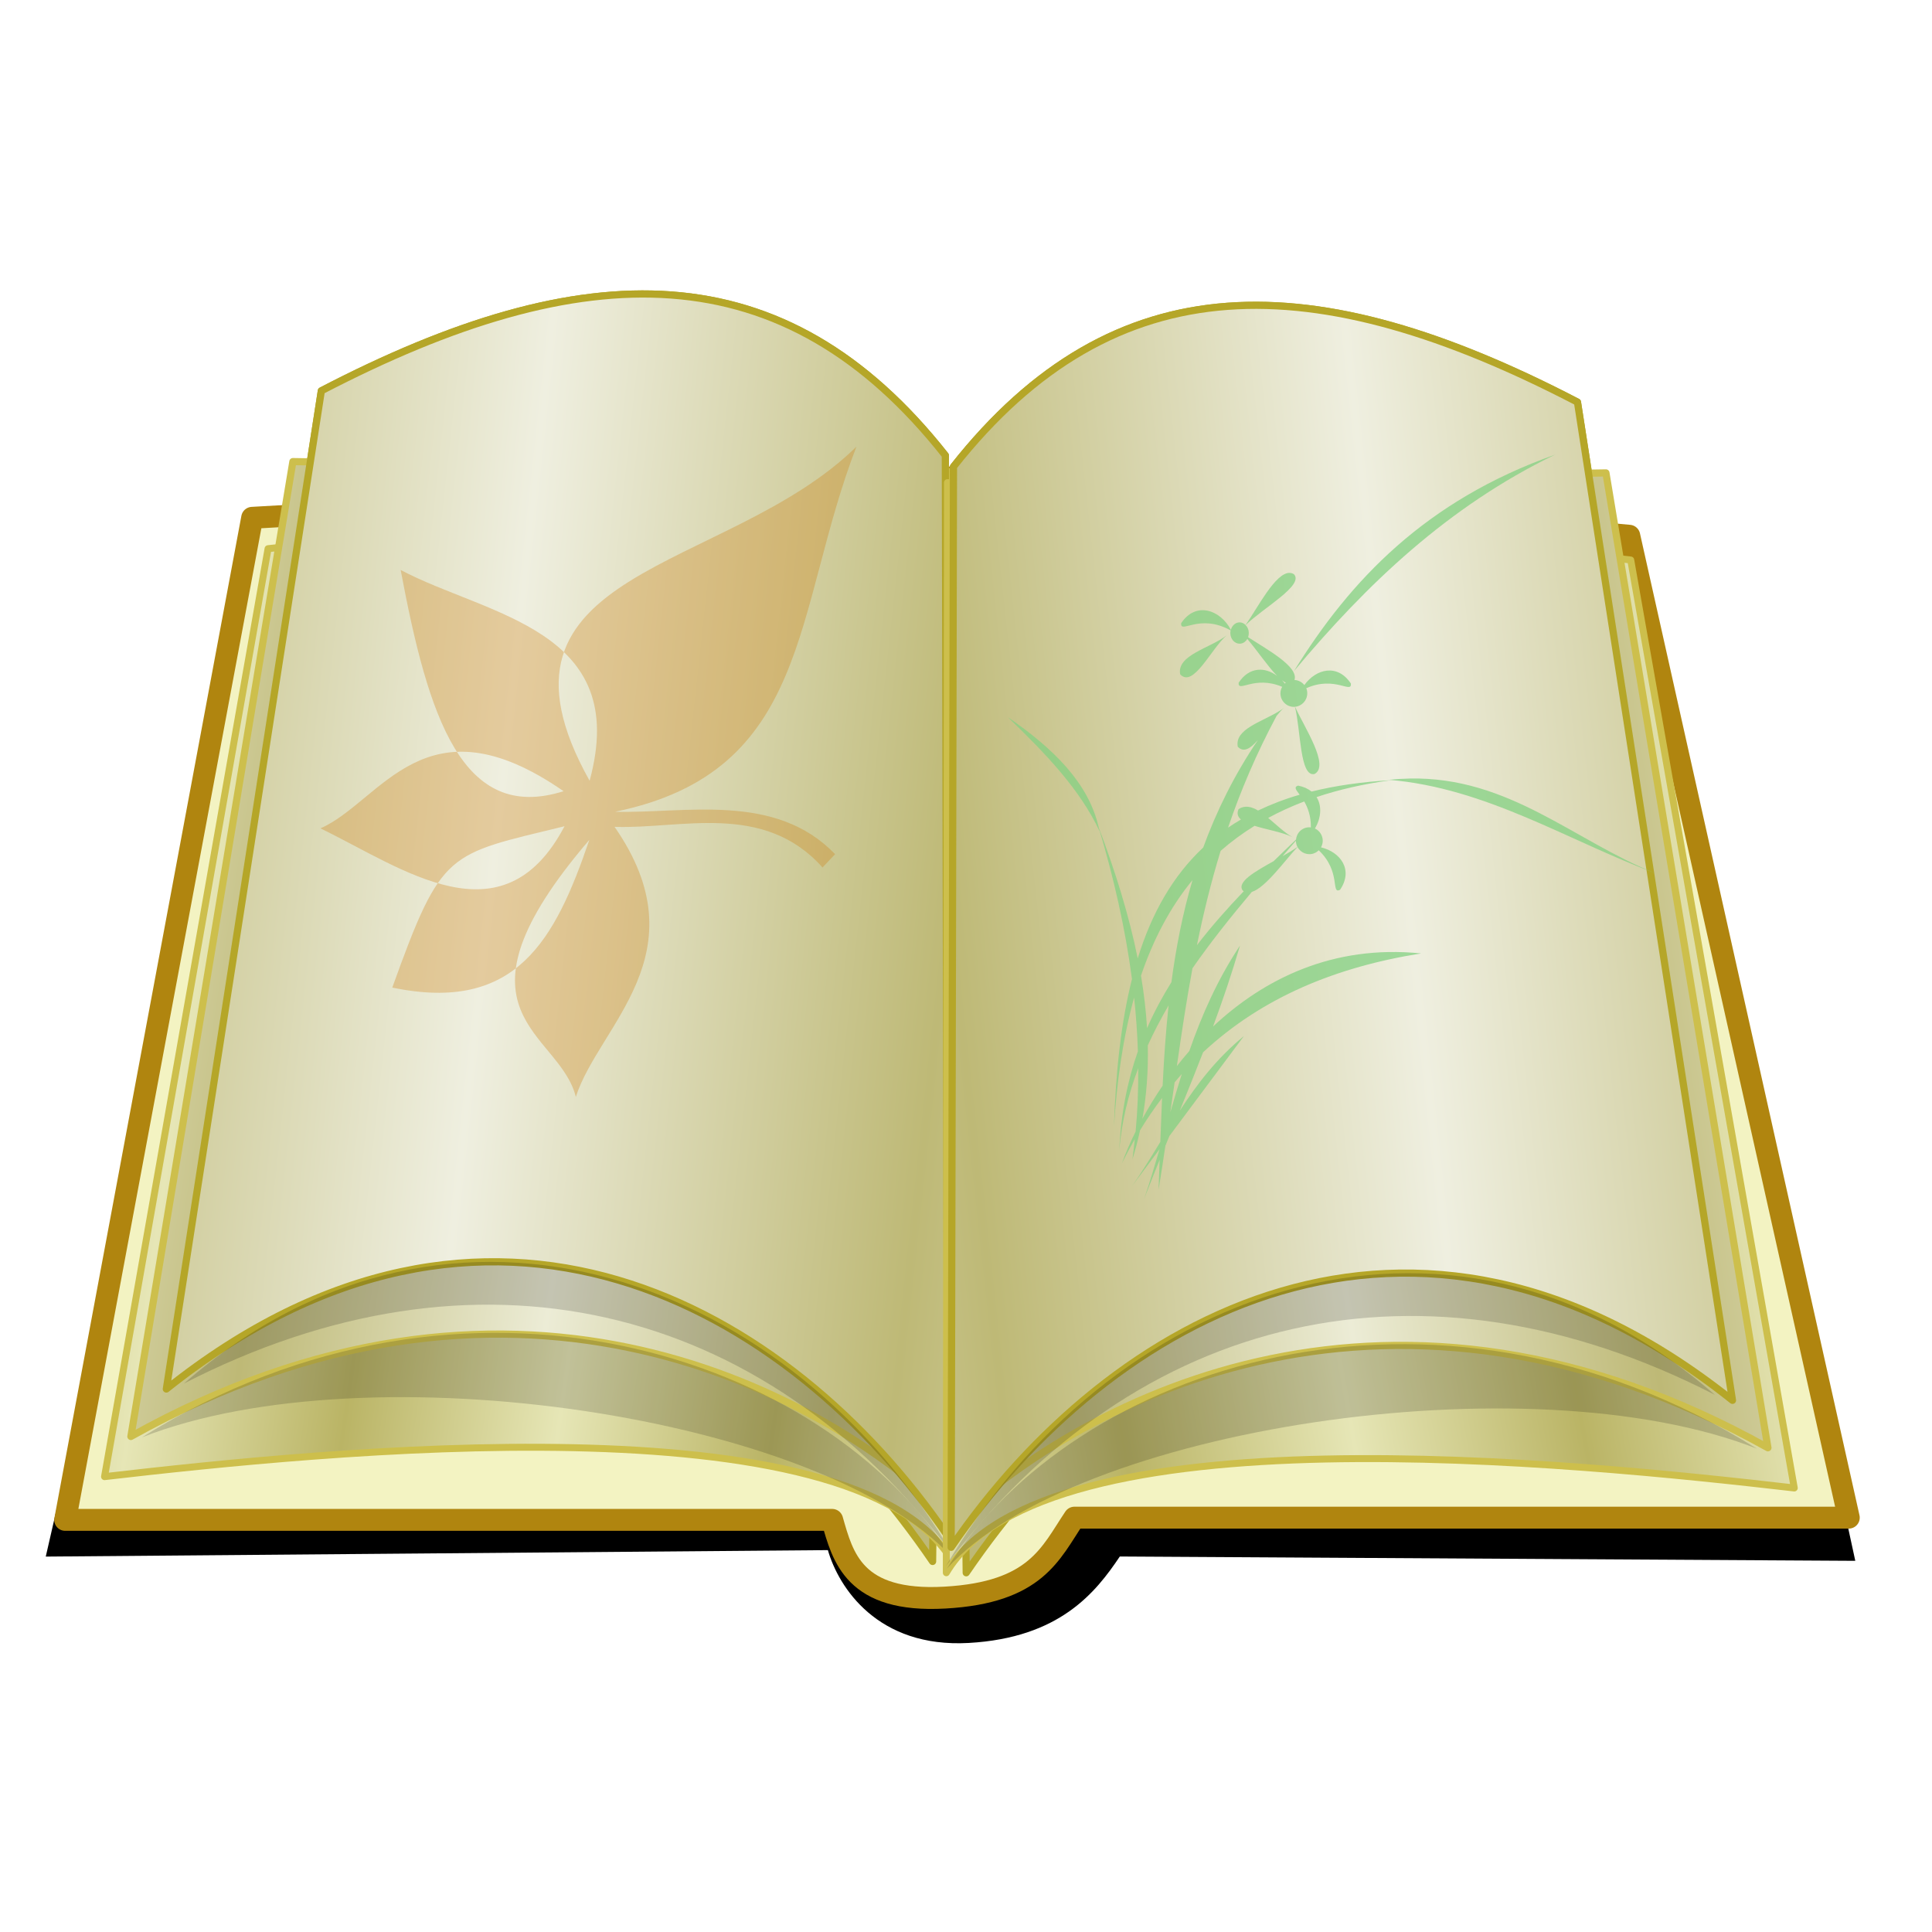 <?xml version="1.0" encoding="UTF-8" standalone="no"?>
<svg
   xmlns:dc="http://purl.org/dc/elements/1.1/"
   xmlns:cc="http://creativecommons.org/ns#"
   xmlns:rdf="http://www.w3.org/1999/02/22-rdf-syntax-ns#"
   xmlns:svg="http://www.w3.org/2000/svg"
   xmlns="http://www.w3.org/2000/svg"
   xmlns:xlink="http://www.w3.org/1999/xlink"
   xmlns:sodipodi="http://sodipodi.sourceforge.net/DTD/sodipodi-0.dtd"
   xmlns:inkscape="http://www.inkscape.org/namespaces/inkscape"
   width="255"
   height="255"
   viewBox="0 0 67.469 67.469"
   version="1.1"
   id="svg8"
   inkscape:version="1.0 (4035a4f, 2020-05-01)"
   sodipodi:docname="foliate.svg">
  <defs
     id="defs2">
    <linearGradient
       inkscape:collect="always"
       id="linearGradient942">
      <stop
         stop-opacity="1"
         stop-color="#bab465"
         id="stop938" />
      <stop
         stop-opacity="1"
         stop-color="#e6e6b6"
         offset="1"
         id="stop940" />
    </linearGradient>
    <linearGradient
       id="linearGradient894"
       inkscape:collect="always">
      <stop
         id="stop890"
         stop-color="#beb976"
         stop-opacity="1" />
      <stop
         id="stop892"
         offset="1"
         stop-color="#ececd6"
         stop-opacity="1" />
    </linearGradient>
    <clipPath
       clipPathUnits="userSpaceOnUse"
       id="clipPath2059">
      <path
         d="m -10.1,231.685 c 3.559,2.506 4.832,-0.585 2.965,-3.064 -3.182,-4.225 -6.444,-9.84 -12.355,-15.913 -2.595,-2.669 -11.861,-7.808 -11.861,-7.808 0,0 -0.115,-2.188 -0.099,-3.064 0.011,-0.582 -0.566,-0.564 -0.89,-0.297 -0.782,0.645 -2.471,2.57 -2.471,2.57 l -1.68,-0.099 -1.087,-1.581 c -0.297,-0.411 -0.636,-0.346 -0.89,0 -0.545,1.85 -0.879,3.885 -3.459,3.954 l 4.448,3.954 c 7.766,1.553 15.579,5.585 20.262,14.332 0,0 4.526,5.194 7.116,7.018 z"
         id="path2061"
         sodipodi:nodetypes="csscsscccccccs"
         inkscape:connector-curvature="0"
         stroke-dasharray="none"
         stroke-opacity="1"
         fill="#ffffff"
         fill-rule="evenodd"
         stroke="none"
         stroke-linejoin="miter"
         fill-opacity="1"
         stroke-linecap="butt"
         stroke-width="0.048"
         stroke-miterlimit="4" />
    </clipPath>
    <clipPath
       id="clipPath2059-5"
       clipPathUnits="userSpaceOnUse">
      <path
         stroke-miterlimit="4"
         stroke-width="0.048"
         stroke-linecap="butt"
         fill-opacity="1"
         stroke-linejoin="miter"
         stroke="none"
         fill-rule="evenodd"
         fill="#ffffff"
         stroke-opacity="1"
         stroke-dasharray="none"
         inkscape:connector-curvature="0"
         sodipodi:nodetypes="csscsscccccccs"
         id="path2061-3"
         d="m -10.1,231.685 c 3.559,2.506 4.832,-0.585 2.965,-3.064 -3.182,-4.225 -6.444,-9.84 -12.355,-15.913 -2.595,-2.669 -11.861,-7.808 -11.861,-7.808 0,0 -0.115,-2.188 -0.099,-3.064 0.011,-0.582 -0.566,-0.564 -0.89,-0.297 -0.782,0.645 -2.471,2.57 -2.471,2.57 l -1.68,-0.099 -1.087,-1.581 c -0.297,-0.411 -0.636,-0.346 -0.89,0 -0.545,1.85 -0.879,3.885 -3.459,3.954 l 4.448,3.954 c 7.766,1.553 15.579,5.585 20.262,14.332 0,0 4.526,5.194 7.116,7.018 z" />
    </clipPath>
    <clipPath
       id="clipPath">
      <path
         fill-opacity="0.95"
         stroke="none"
         fill="#1b1b1b"
         sodipodi:nodetypes="csssscc"
         inkscape:connector-curvature="0"
         id="rect5264"
         d="m -515.73,435.564 v 5.838 c 0,9.743 -7.844,17.587 -17.587,17.587 h -135.051 c -9.743,0 -17.587,-7.844 -17.587,-17.587 v -5.838 z" />
    </clipPath>
    <clipPath
       clipPathUnits="userSpaceOnUse"
       id="clipPath2059-7">
      <path
         d="m -10.1,231.685 c 3.559,2.506 4.832,-0.585 2.965,-3.064 -3.182,-4.225 -6.444,-9.84 -12.355,-15.913 -2.595,-2.669 -11.861,-7.808 -11.861,-7.808 0,0 -0.115,-2.188 -0.099,-3.064 0.011,-0.582 -0.566,-0.564 -0.89,-0.297 -0.782,0.645 -2.471,2.57 -2.471,2.57 l -1.68,-0.099 -1.087,-1.581 c -0.297,-0.411 -0.636,-0.346 -0.89,0 -0.545,1.85 -0.879,3.885 -3.459,3.954 l 4.448,3.954 c 7.766,1.553 15.579,5.585 20.262,14.332 0,0 4.526,5.194 7.116,7.018 z"
         id="path2061-5"
         sodipodi:nodetypes="csscsscccccccs"
         inkscape:connector-curvature="0"
         stroke-dasharray="none"
         stroke-opacity="1"
         fill="#ffffff"
         fill-rule="evenodd"
         stroke="none"
         stroke-linejoin="miter"
         fill-opacity="1"
         stroke-linecap="butt"
         stroke-width="0.048"
         stroke-miterlimit="4" />
    </clipPath>
    <clipPath
       clipPathUnits="userSpaceOnUse"
       id="clipPath1162">
      <path
         stroke-miterlimit="4"
         stroke-width="0.071"
         stroke-linecap="round"
         fill-opacity="0.347"
         stroke-linejoin="round"
         stroke="none"
         fill="#000000"
         stroke-opacity="1"
         stroke-dasharray="none"
         inkscape:connector-curvature="0"
         d="m -65.65,239.846 c -9.358,0 -16.952,7.594 -16.952,16.952 0,9.358 7.594,16.941 16.952,16.941 0.292,0 0.579,-0.008 0.868,-0.022 2.123,-0.108 4.148,-0.606 5.995,-1.424 l 2.67,3.971 c -0.226,0.495 -0.245,0.964 -0.011,1.313 l 15.673,23.326 c 0.495,0.737 1.944,0.632 3.248,-0.245 1.304,-0.876 1.964,-2.177 1.468,-2.914 L -51.423,274.417 c -0.233,-0.347 -0.683,-0.499 -1.224,-0.478 l -2.558,-3.804 c 3.96,-3.1 6.507,-7.92 6.507,-13.337 0,-9.358 -7.594,-16.952 -16.952,-16.952 z m 0,2.581 c 7.929,0 14.371,6.442 14.371,14.371 0,7.929 -6.442,14.36 -14.371,14.36 -7.929,0 -14.349,-6.431 -14.349,-14.36 0,-0.248 -0.001,-0.489 0.011,-0.734 0.384,-7.586 6.657,-13.637 14.338,-13.637 z"
         id="path1164" />
    </clipPath>
    <linearGradient
       inkscape:collect="always"
       id="linearGradient4512">
      <stop
         stop-opacity="1"
         stop-color="#beb976"
         id="stop4514" />
      <stop
         stop-opacity="1"
         stop-color="#efefe0"
         offset="1"
         id="stop4516" />
    </linearGradient>
    <linearGradient
       gradientTransform="matrix(-0.382,0,0,0.316,81.633,217.69)"
       y2="134.87"
       x2="168.77"
       y1="138.65"
       x1="126.97"
       spreadMethod="reflect"
       gradientUnits="userSpaceOnUse"
       id="linearGradient4454"
       xlink:href="#linearGradient4512"
       inkscape:collect="always" />
    <clipPath
       id="clipPath2059-75"
       clipPathUnits="userSpaceOnUse">
      <path
         stroke-miterlimit="4"
         stroke-width="0.048"
         stroke-linecap="butt"
         fill-opacity="1"
         stroke-linejoin="miter"
         stroke="none"
         fill-rule="evenodd"
         fill="#ffffff"
         stroke-opacity="1"
         stroke-dasharray="none"
         inkscape:connector-curvature="0"
         sodipodi:nodetypes="csscsscccccccs"
         id="path2061-35"
         d="m -10.1,231.685 c 3.559,2.506 4.832,-0.585 2.965,-3.064 -3.182,-4.225 -6.444,-9.84 -12.355,-15.913 -2.595,-2.669 -11.861,-7.808 -11.861,-7.808 0,0 -0.115,-2.188 -0.099,-3.064 0.011,-0.582 -0.566,-0.564 -0.89,-0.297 -0.782,0.645 -2.471,2.57 -2.471,2.57 l -1.68,-0.099 -1.087,-1.581 c -0.297,-0.411 -0.636,-0.346 -0.89,0 -0.545,1.85 -0.879,3.885 -3.459,3.954 l 4.448,3.954 c 7.766,1.553 15.579,5.585 20.262,14.332 0,0 4.526,5.194 7.116,7.018 z" />
    </clipPath>
    <clipPath
       clipPathUnits="userSpaceOnUse"
       id="clipPath2059-5-6">
      <path
         d="m -10.1,231.685 c 3.559,2.506 4.832,-0.585 2.965,-3.064 -3.182,-4.225 -6.444,-9.84 -12.355,-15.913 -2.595,-2.669 -11.861,-7.808 -11.861,-7.808 0,0 -0.115,-2.188 -0.099,-3.064 0.011,-0.582 -0.566,-0.564 -0.89,-0.297 -0.782,0.645 -2.471,2.57 -2.471,2.57 l -1.68,-0.099 -1.087,-1.581 c -0.297,-0.411 -0.636,-0.346 -0.89,0 -0.545,1.85 -0.879,3.885 -3.459,3.954 l 4.448,3.954 c 7.766,1.553 15.579,5.585 20.262,14.332 0,0 4.526,5.194 7.116,7.018 z"
         id="path2061-3-2"
         sodipodi:nodetypes="csscsscccccccs"
         inkscape:connector-curvature="0"
         stroke-dasharray="none"
         stroke-opacity="1"
         fill="#ffffff"
         fill-rule="evenodd"
         stroke="none"
         stroke-linejoin="miter"
         fill-opacity="1"
         stroke-linecap="butt"
         stroke-width="0.048"
         stroke-miterlimit="4" />
    </clipPath>
    <clipPath
       id="clipPath-9">
      <path
         d="m -515.73,435.564 v 5.838 c 0,9.743 -7.844,17.587 -17.587,17.587 h -135.051 c -9.743,0 -17.587,-7.844 -17.587,-17.587 v -5.838 z"
         id="rect5264-1"
         inkscape:connector-curvature="0"
         sodipodi:nodetypes="csssscc"
         fill="#1b1b1b"
         stroke="none"
         fill-opacity="0.95" />
    </clipPath>
    <clipPath
       id="clipPath2059-7-2"
       clipPathUnits="userSpaceOnUse">
      <path
         stroke-miterlimit="4"
         stroke-width="0.048"
         stroke-linecap="butt"
         fill-opacity="1"
         stroke-linejoin="miter"
         stroke="none"
         fill-rule="evenodd"
         fill="#ffffff"
         stroke-opacity="1"
         stroke-dasharray="none"
         inkscape:connector-curvature="0"
         sodipodi:nodetypes="csscsscccccccs"
         id="path2061-5-7"
         d="m -10.1,231.685 c 3.559,2.506 4.832,-0.585 2.965,-3.064 -3.182,-4.225 -6.444,-9.84 -12.355,-15.913 -2.595,-2.669 -11.861,-7.808 -11.861,-7.808 0,0 -0.115,-2.188 -0.099,-3.064 0.011,-0.582 -0.566,-0.564 -0.89,-0.297 -0.782,0.645 -2.471,2.57 -2.471,2.57 l -1.68,-0.099 -1.087,-1.581 c -0.297,-0.411 -0.636,-0.346 -0.89,0 -0.545,1.85 -0.879,3.885 -3.459,3.954 l 4.448,3.954 c 7.766,1.553 15.579,5.585 20.262,14.332 0,0 4.526,5.194 7.116,7.018 z" />
    </clipPath>
    <clipPath
       id="clipPath1162-0"
       clipPathUnits="userSpaceOnUse">
      <path
         id="path1164-9"
         d="m -65.65,239.846 c -9.358,0 -16.952,7.594 -16.952,16.952 0,9.358 7.594,16.941 16.952,16.941 0.292,0 0.579,-0.008 0.868,-0.022 2.123,-0.108 4.148,-0.606 5.995,-1.424 l 2.67,3.971 c -0.226,0.495 -0.245,0.964 -0.011,1.313 l 15.673,23.326 c 0.495,0.737 1.944,0.632 3.248,-0.245 1.304,-0.876 1.964,-2.177 1.468,-2.914 L -51.423,274.417 c -0.233,-0.347 -0.683,-0.499 -1.224,-0.478 l -2.558,-3.804 c 3.96,-3.1 6.507,-7.92 6.507,-13.337 0,-9.358 -7.594,-16.952 -16.952,-16.952 z m 0,2.581 c 7.929,0 14.371,6.442 14.371,14.371 0,7.929 -6.442,14.36 -14.371,14.36 -7.929,0 -14.349,-6.431 -14.349,-14.36 0,-0.248 -0.001,-0.489 0.011,-0.734 0.384,-7.586 6.657,-13.637 14.338,-13.637 z"
         inkscape:connector-curvature="0"
         stroke-dasharray="none"
         stroke-opacity="1"
         fill="#000000"
         stroke="none"
         stroke-linejoin="round"
         fill-opacity="0.347"
         stroke-linecap="round"
         stroke-width="0.071"
         stroke-miterlimit="4" />
    </clipPath>
    <linearGradient
       gradientTransform="matrix(0.319,0,0,0.319,77.09,210.782)"
       spreadMethod="reflect"
       gradientUnits="userSpaceOnUse"
       y2="170.01"
       x2="-176.66"
       y1="165.05"
       x1="-208.71"
       id="linearGradient888"
       xlink:href="#linearGradient894"
       inkscape:collect="always" />
    <linearGradient
       gradientTransform="matrix(0.298,0,0,0.32,74.201,210.749)"
       spreadMethod="reflect"
       y2="170.01"
       x2="-176.66"
       y1="166.21"
       x1="-201.25"
       gradientUnits="userSpaceOnUse"
       id="linearGradient920"
       xlink:href="#linearGradient942"
       inkscape:collect="always" />
    <filter
       height="1.083"
       y="-0.042"
       width="1.051"
       x="-0.025"
       id="filter900"
       inkscape:collect="always"
       color-interpolation-filters="sRGB">
      <feGaussianBlur
         id="feGaussianBlur902"
         stdDeviation="0.669"
         inkscape:collect="always" />
    </filter>
    <linearGradient
       spreadMethod="reflect"
       y2="134.87"
       x2="168.77"
       y1="138.65"
       x1="126.97"
       gradientTransform="matrix(0.382,0,0,0.316,-15.323,218.085)"
       gradientUnits="userSpaceOnUse"
       id="linearGradient919"
       xlink:href="#linearGradient4512"
       inkscape:collect="always" />
    <linearGradient
       spreadMethod="reflect"
       y2="170.01"
       x2="-176.66"
       y1="165.05"
       x1="-208.71"
       gradientTransform="matrix(-0.319,0,0,0.319,-10.78,211.177)"
       gradientUnits="userSpaceOnUse"
       id="linearGradient921"
       xlink:href="#linearGradient894"
       inkscape:collect="always" />
    <linearGradient
       spreadMethod="reflect"
       y2="170.01"
       x2="-176.66"
       y1="165.05"
       x1="-202.8"
       gradientTransform="matrix(-0.298,0,0,0.32,-7.891,211.144)"
       gradientUnits="userSpaceOnUse"
       id="linearGradient923"
       xlink:href="#linearGradient942"
       inkscape:collect="always" />
    <clipPath
       id="clipPath2059-753"
       clipPathUnits="userSpaceOnUse">
      <path
         stroke-miterlimit="4"
         stroke-width="0.048"
         stroke-linecap="butt"
         fill-opacity="1"
         stroke-linejoin="miter"
         stroke="none"
         fill-rule="evenodd"
         fill="#ffffff"
         stroke-opacity="1"
         stroke-dasharray="none"
         inkscape:connector-curvature="0"
         sodipodi:nodetypes="csscsscccccccs"
         id="path2061-56"
         d="m -10.1,231.685 c 3.559,2.506 4.832,-0.585 2.965,-3.064 -3.182,-4.225 -6.444,-9.84 -12.355,-15.913 -2.595,-2.669 -11.861,-7.808 -11.861,-7.808 0,0 -0.115,-2.188 -0.099,-3.064 0.011,-0.582 -0.566,-0.564 -0.89,-0.297 -0.782,0.645 -2.471,2.57 -2.471,2.57 l -1.68,-0.099 -1.087,-1.581 c -0.297,-0.411 -0.636,-0.346 -0.89,0 -0.545,1.85 -0.879,3.885 -3.459,3.954 l 4.448,3.954 c 7.766,1.553 15.579,5.585 20.262,14.332 0,0 4.526,5.194 7.116,7.018 z" />
    </clipPath>
    <clipPath
       clipPathUnits="userSpaceOnUse"
       id="clipPath2059-5-2">
      <path
         d="m -10.1,231.685 c 3.559,2.506 4.832,-0.585 2.965,-3.064 -3.182,-4.225 -6.444,-9.84 -12.355,-15.913 -2.595,-2.669 -11.861,-7.808 -11.861,-7.808 0,0 -0.115,-2.188 -0.099,-3.064 0.011,-0.582 -0.566,-0.564 -0.89,-0.297 -0.782,0.645 -2.471,2.57 -2.471,2.57 l -1.68,-0.099 -1.087,-1.581 c -0.297,-0.411 -0.636,-0.346 -0.89,0 -0.545,1.85 -0.879,3.885 -3.459,3.954 l 4.448,3.954 c 7.766,1.553 15.579,5.585 20.262,14.332 0,0 4.526,5.194 7.116,7.018 z"
         id="path2061-3-9"
         sodipodi:nodetypes="csscsscccccccs"
         inkscape:connector-curvature="0"
         stroke-dasharray="none"
         stroke-opacity="1"
         fill="#ffffff"
         fill-rule="evenodd"
         stroke="none"
         stroke-linejoin="miter"
         fill-opacity="1"
         stroke-linecap="butt"
         stroke-width="0.048"
         stroke-miterlimit="4" />
    </clipPath>
    <clipPath
       id="clipPath-1">
      <path
         d="m -515.73,435.564 v 5.838 c 0,9.743 -7.844,17.587 -17.587,17.587 h -135.051 c -9.743,0 -17.587,-7.844 -17.587,-17.587 v -5.838 z"
         id="rect5264-2"
         inkscape:connector-curvature="0"
         sodipodi:nodetypes="csssscc"
         fill="#1b1b1b"
         stroke="none"
         fill-opacity="0.95" />
    </clipPath>
    <clipPath
       id="clipPath2059-7-7"
       clipPathUnits="userSpaceOnUse">
      <path
         stroke-miterlimit="4"
         stroke-width="0.048"
         stroke-linecap="butt"
         fill-opacity="1"
         stroke-linejoin="miter"
         stroke="none"
         fill-rule="evenodd"
         fill="#ffffff"
         stroke-opacity="1"
         stroke-dasharray="none"
         inkscape:connector-curvature="0"
         sodipodi:nodetypes="csscsscccccccs"
         id="path2061-5-0"
         d="m -10.1,231.685 c 3.559,2.506 4.832,-0.585 2.965,-3.064 -3.182,-4.225 -6.444,-9.84 -12.355,-15.913 -2.595,-2.669 -11.861,-7.808 -11.861,-7.808 0,0 -0.115,-2.188 -0.099,-3.064 0.011,-0.582 -0.566,-0.564 -0.89,-0.297 -0.782,0.645 -2.471,2.57 -2.471,2.57 l -1.68,-0.099 -1.087,-1.581 c -0.297,-0.411 -0.636,-0.346 -0.89,0 -0.545,1.85 -0.879,3.885 -3.459,3.954 l 4.448,3.954 c 7.766,1.553 15.579,5.585 20.262,14.332 0,0 4.526,5.194 7.116,7.018 z" />
    </clipPath>
    <clipPath
       id="clipPath1162-9"
       clipPathUnits="userSpaceOnUse">
      <path
         id="path1164-3"
         d="m -65.65,239.846 c -9.358,0 -16.952,7.594 -16.952,16.952 0,9.358 7.594,16.941 16.952,16.941 0.292,0 0.579,-0.008 0.868,-0.022 2.123,-0.108 4.148,-0.606 5.995,-1.424 l 2.67,3.971 c -0.226,0.495 -0.245,0.964 -0.011,1.313 l 15.673,23.326 c 0.495,0.737 1.944,0.632 3.248,-0.245 1.304,-0.876 1.964,-2.177 1.468,-2.914 L -51.423,274.417 c -0.233,-0.347 -0.683,-0.499 -1.224,-0.478 l -2.558,-3.804 c 3.96,-3.1 6.507,-7.92 6.507,-13.337 0,-9.358 -7.594,-16.952 -16.952,-16.952 z m 0,2.581 c 7.929,0 14.371,6.442 14.371,14.371 0,7.929 -6.442,14.36 -14.371,14.36 -7.929,0 -14.349,-6.431 -14.349,-14.36 0,-0.248 -0.001,-0.489 0.011,-0.734 0.384,-7.586 6.657,-13.637 14.338,-13.637 z"
         inkscape:connector-curvature="0"
         stroke-dasharray="none"
         stroke-opacity="1"
         fill="#000000"
         stroke="none"
         stroke-linejoin="round"
         fill-opacity="0.347"
         stroke-linecap="round"
         stroke-width="0.071"
         stroke-miterlimit="4" />
    </clipPath>
  </defs>
  <sodipodi:namedview
     id="base"
     pagecolor="#ff0000"
     bordercolor="#666666"
     borderopacity="1.0"
     inkscape:pageopacity="0"
     inkscape:pageshadow="2"
     inkscape:zoom="3.5137255"
     inkscape:cx="127.5"
     inkscape:cy="127.5"
     inkscape:document-units="px"
     inkscape:current-layer="layer1"
     showgrid="false"
     inkscape:snap-to-guides="false"
     inkscape:snap-grids="false"
     inkscape:snap-others="false"
     inkscape:object-nodes="false"
     inkscape:snap-nodes="false"
     inkscape:snap-global="false"
     inkscape:window-width="1920"
     inkscape:window-height="1056"
     inkscape:window-x="0"
     inkscape:window-y="0"
     inkscape:window-maximized="1"
     units="px"
     showguides="false"
     inkscape:document-rotation="0" />
  <g
     inkscape:label="Layer 1"
     inkscape:groupmode="layer"
     id="layer1"
     transform="translate(0,-229.531)">
    <path
       stroke-dashoffset="0"
       stroke-width="0.765"
       stroke-linecap="round"
       fill-opacity="1"
       stroke-linejoin="round"
       stroke="none"
       fill-rule="nonzero"
       fill="#000000"
       stroke-opacity="1"
       stroke-dasharray="none"
       opacity="1"
       stroke-miterlimit="4"
       d="m 33.991,248.312 v 0.079 l -24.581,1.409 -7.812,34.09 27.313,-0.226 c 0.373,1.299 1.735,3.421 4.918,3.242 3.183,-0.179 4.437,-1.768 5.277,-3.019 l 25.684,0.151 -7.289,-33.612 z"
       id="path898"
       inkscape:connector-curvature="0"
       sodipodi:nodetypes="ccccczcccc"
       filter="url(#filter900)" />
    <path
       sodipodi:nodetypes="ccccczcccc"
       inkscape:connector-curvature="0"
       id="path904"
       d="m 33.387,246.126 v 0.079 L 8.806,247.614 2.276,282.608 H 29.061 c 0.373,1.299 0.755,2.893 3.938,2.714 3.183,-0.179 3.683,-1.541 4.523,-2.792 h 27.041 l -7.666,-34.29 z"
       stroke-miterlimit="4"
       opacity="1"
       stroke-dasharray="none"
       stroke-opacity="1"
       fill="#f3f3c2"
       fill-rule="nonzero"
       stroke="#b0850f"
       stroke-linejoin="round"
       fill-opacity="1"
       stroke-linecap="round"
       stroke-width="0.765"
       stroke-dashoffset="0" />
    <path
       sodipodi:nodetypes="ccccc"
       inkscape:connector-curvature="0"
       id="path905"
       d="m 33.013,245.435 c -5.64,-7.153 -12.607,-7.033 -21.791,-2.256 l -5.413,34.859 c 11.181,-8.926 21.238,-2.056 26.759,6.022 z"
       stroke-miterlimit="4"
       opacity="1"
       stroke-dasharray="none"
       stroke-opacity="1"
       fill="#beb976"
       fill-rule="nonzero"
       stroke="#b5a628"
       stroke-linejoin="round"
       fill-opacity="1"
       stroke-linecap="round"
       stroke-width="0.251"
       stroke-dashoffset="0" />
    <path
       d="M 33.223,245.99 9.361,248.692 3.651,281.098 c 7.591,-0.877 26.202,-2.805 29.612,2.96 z"
       id="path910"
       inkscape:connector-curvature="0"
       sodipodi:nodetypes="ccccc"
       stroke-miterlimit="4"
       opacity="1"
       stroke-dasharray="none"
       stroke-opacity="1"
       fill="url(#linearGradient920)"
       fill-rule="nonzero"
       stroke="#cdbf4c"
       stroke-linejoin="round"
       fill-opacity="1"
       stroke-linecap="round"
       stroke-width="0.243"
       stroke-dashoffset="0" />
    <path
       stroke-dashoffset="0"
       stroke-width="0.251"
       stroke-linecap="round"
       fill-opacity="1"
       stroke-linejoin="round"
       stroke="#cdbf4c"
       fill-rule="nonzero"
       fill="url(#linearGradient888)"
       stroke-opacity="1"
       stroke-dasharray="none"
       opacity="1"
       stroke-miterlimit="4"
       sodipodi:nodetypes="ccccc"
       inkscape:connector-curvature="0"
       id="path4440"
       d="m 33.162,246.015 -22.934,-0.364 -5.657,34.044 c 13.048,-7.289 23.705,-1.917 28.591,2.724 z" />
    <path
       stroke-dashoffset="0"
       stroke-width="0.251"
       stroke-linecap="round"
       fill-opacity="1"
       stroke-linejoin="round"
       stroke="#b5a628"
       fill-rule="nonzero"
       fill="url(#linearGradient4454)"
       stroke-opacity="1"
       stroke-dasharray="none"
       opacity="1"
       stroke-miterlimit="4"
       d="m 33.013,245.435 c -5.64,-7.153 -12.607,-7.033 -21.791,-2.256 l -5.413,34.859 c 11.181,-8.926 21.763,-2.944 27.285,5.133 z"
       id="path4452"
       inkscape:connector-curvature="0"
       sodipodi:nodetypes="ccccc" />
    <path
       style="fill:#000000;fill-opacity:0.163"
       d="m 4.954,279.727 c 7.953,-3.127 23.809,-0.731 28.291,4.189 -4.426,-7.03 -16.918,-11.284 -28.291,-4.189 z"
       id="path893"
       sodipodi:nodetypes="ccc"
       stroke-opacity="1"
       fill="#000000"
       stroke="none"
       stroke-linejoin="miter"
       fill-opacity="0.251"
       stroke-linecap="butt"
       stroke-width="0.265" />
    <path
       sodipodi:nodetypes="ccc"
       id="path895"
       d="m 6.421,277.848 c 10.155,-5.219 20.201,-2.914 26.856,5.979 -5.557,-9.501 -17.378,-14.235 -26.856,-5.979 z"
       stroke-opacity="1"
       fill="#000000"
       stroke="none"
       stroke-linejoin="miter"
       fill-opacity="0.169"
       stroke-linecap="butt"
       stroke-width="0.265" />
    <path
       stroke-dashoffset="0"
       stroke-width="0.251"
       stroke-linecap="round"
       fill-opacity="1"
       stroke-linejoin="round"
       stroke="#b5a628"
       fill-rule="nonzero"
       fill="#beb976"
       stroke-opacity="1"
       stroke-dasharray="none"
       opacity="1"
       stroke-miterlimit="4"
       d="m 33.297,245.83 c 5.64,-7.153 12.607,-7.033 21.791,-2.256 l 5.413,34.859 c -11.181,-8.926 -21.238,-2.056 -26.759,6.022 z"
       id="path907"
       inkscape:connector-curvature="0"
       sodipodi:nodetypes="ccccc" />
    <path
       stroke-dashoffset="0"
       stroke-width="0.243"
       stroke-linecap="round"
       fill-opacity="1"
       stroke-linejoin="round"
       stroke="#cdbf4c"
       fill-rule="nonzero"
       fill="url(#linearGradient923)"
       stroke-opacity="1"
       stroke-dasharray="none"
       opacity="1"
       stroke-miterlimit="4"
       sodipodi:nodetypes="ccccc"
       inkscape:connector-curvature="0"
       id="path909"
       d="m 33.087,246.385 23.861,2.702 5.711,32.407 c -7.591,-0.877 -26.202,-2.805 -29.612,2.96 z" />
    <path
       d="m 33.148,246.41 22.934,-0.364 5.657,34.044 c -13.048,-7.289 -23.705,-1.917 -28.591,2.724 z"
       id="path911"
       inkscape:connector-curvature="0"
       sodipodi:nodetypes="ccccc"
       stroke-miterlimit="4"
       opacity="1"
       stroke-dasharray="none"
       stroke-opacity="1"
       fill="url(#linearGradient921)"
       fill-rule="nonzero"
       stroke="#cdbf4c"
       stroke-linejoin="round"
       fill-opacity="1"
       stroke-linecap="round"
       stroke-width="0.251"
       stroke-dashoffset="0" />
    <path
       sodipodi:nodetypes="ccccc"
       inkscape:connector-curvature="0"
       id="path913"
       d="m 33.297,245.83 c 5.64,-7.153 12.607,-7.033 21.791,-2.256 l 5.413,34.859 c -11.181,-8.926 -21.763,-2.944 -27.285,5.133 z"
       stroke-miterlimit="4"
       opacity="1"
       stroke-dasharray="none"
       stroke-opacity="1"
       fill="url(#linearGradient919)"
       fill-rule="nonzero"
       stroke="#b5a628"
       stroke-linejoin="round"
       fill-opacity="1"
       stroke-linecap="round"
       stroke-width="0.251"
       stroke-dashoffset="0" />
    <path
       style="fill:#000000;fill-opacity:0.168"
       sodipodi:nodetypes="ccc"
       id="path915"
       d="m 61.356,280.122 c -7.953,-3.127 -23.809,-0.731 -28.291,4.189 4.426,-7.03 16.918,-11.284 28.291,-4.189 z"
       stroke-opacity="1"
       fill="#000000"
       stroke="none"
       stroke-linejoin="miter"
       fill-opacity="0.251"
       stroke-linecap="butt"
       stroke-width="0.265" />
    <path
       d="m 59.889,278.243 c -10.155,-5.219 -20.201,-2.914 -26.856,5.979 5.557,-9.501 17.378,-14.235 26.856,-5.979 z"
       id="path917"
       sodipodi:nodetypes="ccc"
       stroke-opacity="1"
       fill="#000000"
       stroke="none"
       stroke-linejoin="miter"
       fill-opacity="0.169"
       stroke-linecap="butt"
       stroke-width="0.265" />
    <path
       inkscape:connector-curvature="0"
       d="m 28.725,259.826 c -2.059,-2.311 -4.959,-1.335 -7.263,-1.42 3.071,4.422 -0.558,6.94 -1.353,9.431 -0.567,-2.317 -4.757,-2.873 0.473,-8.978 -1.194,3.495 -2.552,6.062 -6.883,5.16 1.742,-4.833 1.909,-4.628 6.015,-5.634 -2.16,4.112 -5.659,1.459 -8.522,0.075 2.132,-0.945 3.649,-4.656 8.489,-1.299 -3.54,1.122 -4.725,-2.58 -5.689,-7.725 3.044,1.606 8.05,2.065 6.598,7.36 -4.178,-7.462 4.798,-7.23 9.317,-11.665 -2.209,5.72 -1.575,11.343 -8.426,12.748 2.472,0.063 5.593,-0.688 7.682,1.481 0,0 -0.439,0.466 -0.439,0.466 0,0 0,0 0,0"
       id="path3798"
       sodipodi:nodetypes="cccccccccccccc"
       stroke-miterlimit="4"
       stroke-dasharray="none"
       stroke-opacity="0.256"
       fill="#cb8012"
       fill-rule="evenodd"
       stroke="none"
       stroke-linejoin="miter"
       fill-opacity="0.319"
       stroke-linecap="butt"
       stroke-width="0.212" />
    <path
       inkscape:connector-curvature="0"
       id="path3673"
       d="m 54.306,245.408 c -4.522,1.604 -7.152,4.379 -9.121,7.563 2.532,-3.029 5.374,-5.749 9.121,-7.563 z m -9.269,4.129 c -0.499,-0.011 -1.116,1.22 -1.539,1.819 -0.057,-0.056 -0.128,-0.091 -0.208,-0.091 -0.145,0 -0.265,0.109 -0.306,0.261 -0.36,-0.692 -1.22,-1.01 -1.736,-0.231 -0.033,0.392 0.628,-0.358 1.728,0.25 -0.006,0.029 -0.011,0.059 -0.011,0.091 0,0.206 0.146,0.374 0.325,0.374 0.112,0 0.21,-0.067 0.268,-0.166 0.338,0.396 0.716,0.957 1.04,1.29 -0.414,-0.314 -0.968,-0.328 -1.342,0.238 -0.031,0.366 0.546,-0.27 1.52,0.144 -0.038,0.068 -0.061,0.144 -0.061,0.227 0,0.26 0.209,0.473 0.469,0.473 0.013,0 0.025,-0.003 0.038,-0.004 0.209,0.838 0.167,2.469 0.684,2.348 0.539,-0.286 -0.345,-1.611 -0.681,-2.348 0.24,-0.021 0.427,-0.224 0.427,-0.469 0,-0.064 -0.011,-0.122 -0.034,-0.178 0.997,-0.447 1.589,0.209 1.558,-0.163 -0.47,-0.71 -1.223,-0.51 -1.626,0.053 -0.082,-0.103 -0.204,-0.171 -0.344,-0.178 0.15,-0.466 -0.944,-1.055 -1.619,-1.494 0.016,-0.045 0.023,-0.096 0.023,-0.147 0,-0.112 -0.042,-0.208 -0.11,-0.276 0.616,-0.604 2.052,-1.391 1.687,-1.777 -0.049,-0.03 -0.099,-0.044 -0.151,-0.045 z m -2.201,2.182 c -0.565,0.445 -1.751,0.685 -1.622,1.361 0.461,0.491 1.081,-0.896 1.622,-1.361 z m 1.936,1.566 c 0.046,0.035 0.086,0.067 0.129,0.087 -0.012,0.009 -0.023,0.02 -0.034,0.03 -0.03,-0.041 -0.061,-0.081 -0.095,-0.117 z m 0.072,0.961 c -0.053,0.041 -0.112,0.083 -0.174,0.121 0.004,-0.008 0.007,-0.015 0.011,-0.023 -0.007,0.009 -0.012,0.018 -0.019,0.026 -0.602,0.372 -1.553,0.625 -1.437,1.237 0.21,0.224 0.45,0.057 0.703,-0.234 -0.83,1.228 -1.445,2.483 -1.91,3.755 -1.065,0.997 -1.799,2.295 -2.288,3.872 -0.301,-1.504 -0.779,-3.03 -1.361,-4.572 0.528,1.765 0.929,3.529 1.161,5.294 -0.377,1.499 -0.568,3.221 -0.628,5.154 0.102,-1.604 0.317,-3.122 0.703,-4.508 0.067,0.625 0.112,1.251 0.132,1.876 -0.365,1.042 -0.595,2.182 -0.65,3.456 0.083,-0.999 0.316,-1.951 0.662,-2.866 0.005,0.738 -0.022,1.474 -0.091,2.212 -0.195,0.394 -0.355,0.768 -0.48,1.112 0.144,-0.292 0.294,-0.575 0.45,-0.847 -0.025,0.236 -0.05,0.475 -0.083,0.711 0.105,-0.338 0.195,-0.679 0.268,-1.021 0.242,-0.397 0.5,-0.772 0.768,-1.127 -0.022,0.511 -0.043,1.024 -0.061,1.535 -0.313,0.514 -0.626,1.026 -0.976,1.528 l 0.949,-1.274 c -0.169,0.579 -0.34,1.156 -0.537,1.732 0.177,-0.458 0.358,-0.909 0.541,-1.361 -0.012,0.348 -0.024,0.696 -0.038,1.044 0.085,-0.511 0.163,-1.025 0.238,-1.535 0.046,-0.113 0.094,-0.227 0.14,-0.34 l 2.602,-3.49 c -0.967,0.794 -1.642,1.688 -2.239,2.605 0.276,-0.675 0.547,-1.353 0.813,-2.038 2.064,-1.925 4.658,-2.986 7.616,-3.453 -3.091,-0.318 -5.51,0.904 -7.268,2.553 0.34,-0.918 0.658,-1.855 0.942,-2.829 -0.796,1.202 -1.336,2.436 -1.77,3.683 -0.151,0.173 -0.296,0.349 -0.435,0.526 0.162,-1.137 0.333,-2.276 0.545,-3.415 0.63,-0.908 1.337,-1.792 2.072,-2.666 0.487,-0.152 1.151,-1.096 1.596,-1.569 0.112,0.21 0.365,0.308 0.59,0.216 0.058,-0.024 0.109,-0.06 0.151,-0.102 0.794,0.753 0.413,1.55 0.745,1.38 0.477,-0.703 0.007,-1.322 -0.666,-1.482 0.068,-0.121 0.083,-0.27 0.026,-0.408 -0.047,-0.114 -0.134,-0.202 -0.238,-0.25 0.216,-0.361 0.253,-0.786 0.057,-1.097 0.782,-0.262 1.645,-0.46 2.598,-0.59 -1.022,0.058 -1.944,0.191 -2.772,0.397 -0.119,-0.096 -0.272,-0.169 -0.469,-0.208 -0.158,0.05 -0.078,0.142 0.053,0.318 -0.522,0.151 -1.006,0.339 -1.452,0.552 -0.236,-0.14 -0.464,-0.19 -0.681,-0.049 -0.069,0.152 -0.027,0.268 0.083,0.363 -0.155,0.09 -0.305,0.185 -0.45,0.284 0.44,-1.295 0.993,-2.594 1.694,-3.903 0.089,-0.109 0.175,-0.21 0.261,-0.284 z m -6.474,4.182 c -0.003,-0.009 -0.004,-0.018 -0.007,-0.026 -0.354,-1.531 -1.586,-2.743 -3.169,-3.827 1.29,1.241 2.518,2.508 3.207,3.99 -0.009,-0.046 -0.02,-0.091 -0.03,-0.136 z m 10.853,-1.709 c -0.233,0.005 -0.471,0.019 -0.715,0.045 3.404,0.286 6.231,2.114 9.31,3.267 -2.849,-1.134 -5.106,-3.38 -8.595,-3.313 z m -3.676,0.802 c 0.123,0.212 0.235,0.503 0.231,0.904 -0.076,-0.009 -0.154,-9.2e-4 -0.231,0.03 -0.168,0.069 -0.272,0.225 -0.287,0.393 -0.262,0.251 -0.524,0.503 -0.783,0.756 -0.65,0.363 -1.291,0.726 -1.082,1.021 0.013,0.011 0.025,0.022 0.038,0.03 -0.577,0.603 -1.128,1.226 -1.634,1.883 0.223,-1.095 0.49,-2.193 0.828,-3.294 0.361,-0.317 0.755,-0.608 1.184,-0.874 0.43,0.135 0.992,0.226 1.32,0.393 -0.276,-0.156 -0.562,-0.435 -0.843,-0.669 0.393,-0.213 0.811,-0.405 1.259,-0.575 z m -0.291,1.369 c -1.15e-4,0.06 0.01,0.119 0.034,0.178 0.005,0.013 0.012,0.025 0.019,0.038 -0.145,0.107 -0.329,0.215 -0.522,0.325 0.157,-0.18 0.312,-0.36 0.469,-0.541 z m -3.611,1.373 c -0.347,1.177 -0.578,2.367 -0.737,3.566 -0.317,0.511 -0.605,1.043 -0.851,1.607 -0.037,-0.607 -0.108,-1.218 -0.212,-1.834 0.424,-1.247 1.008,-2.375 1.8,-3.339 z m -0.836,4.379 c -0.1,0.931 -0.162,1.865 -0.208,2.802 -0.267,0.39 -0.501,0.779 -0.707,1.157 0.15,-0.842 0.207,-1.699 0.189,-2.564 0.216,-0.473 0.458,-0.939 0.726,-1.395 z m 0.461,2.394 c -0.141,0.445 -0.272,0.892 -0.401,1.339 0.049,-0.35 0.102,-0.698 0.151,-1.047 0.083,-0.098 0.164,-0.196 0.25,-0.291 z"
       fill="#85d183"
       mix-blend-mode="normal"
       fill-rule="evenodd"
       stroke="none"
       fill-opacity="0.542"
       stroke-width="0.121"
       style="fill:#85d183;fill-opacity:0.754" />
  </g>
</svg>
